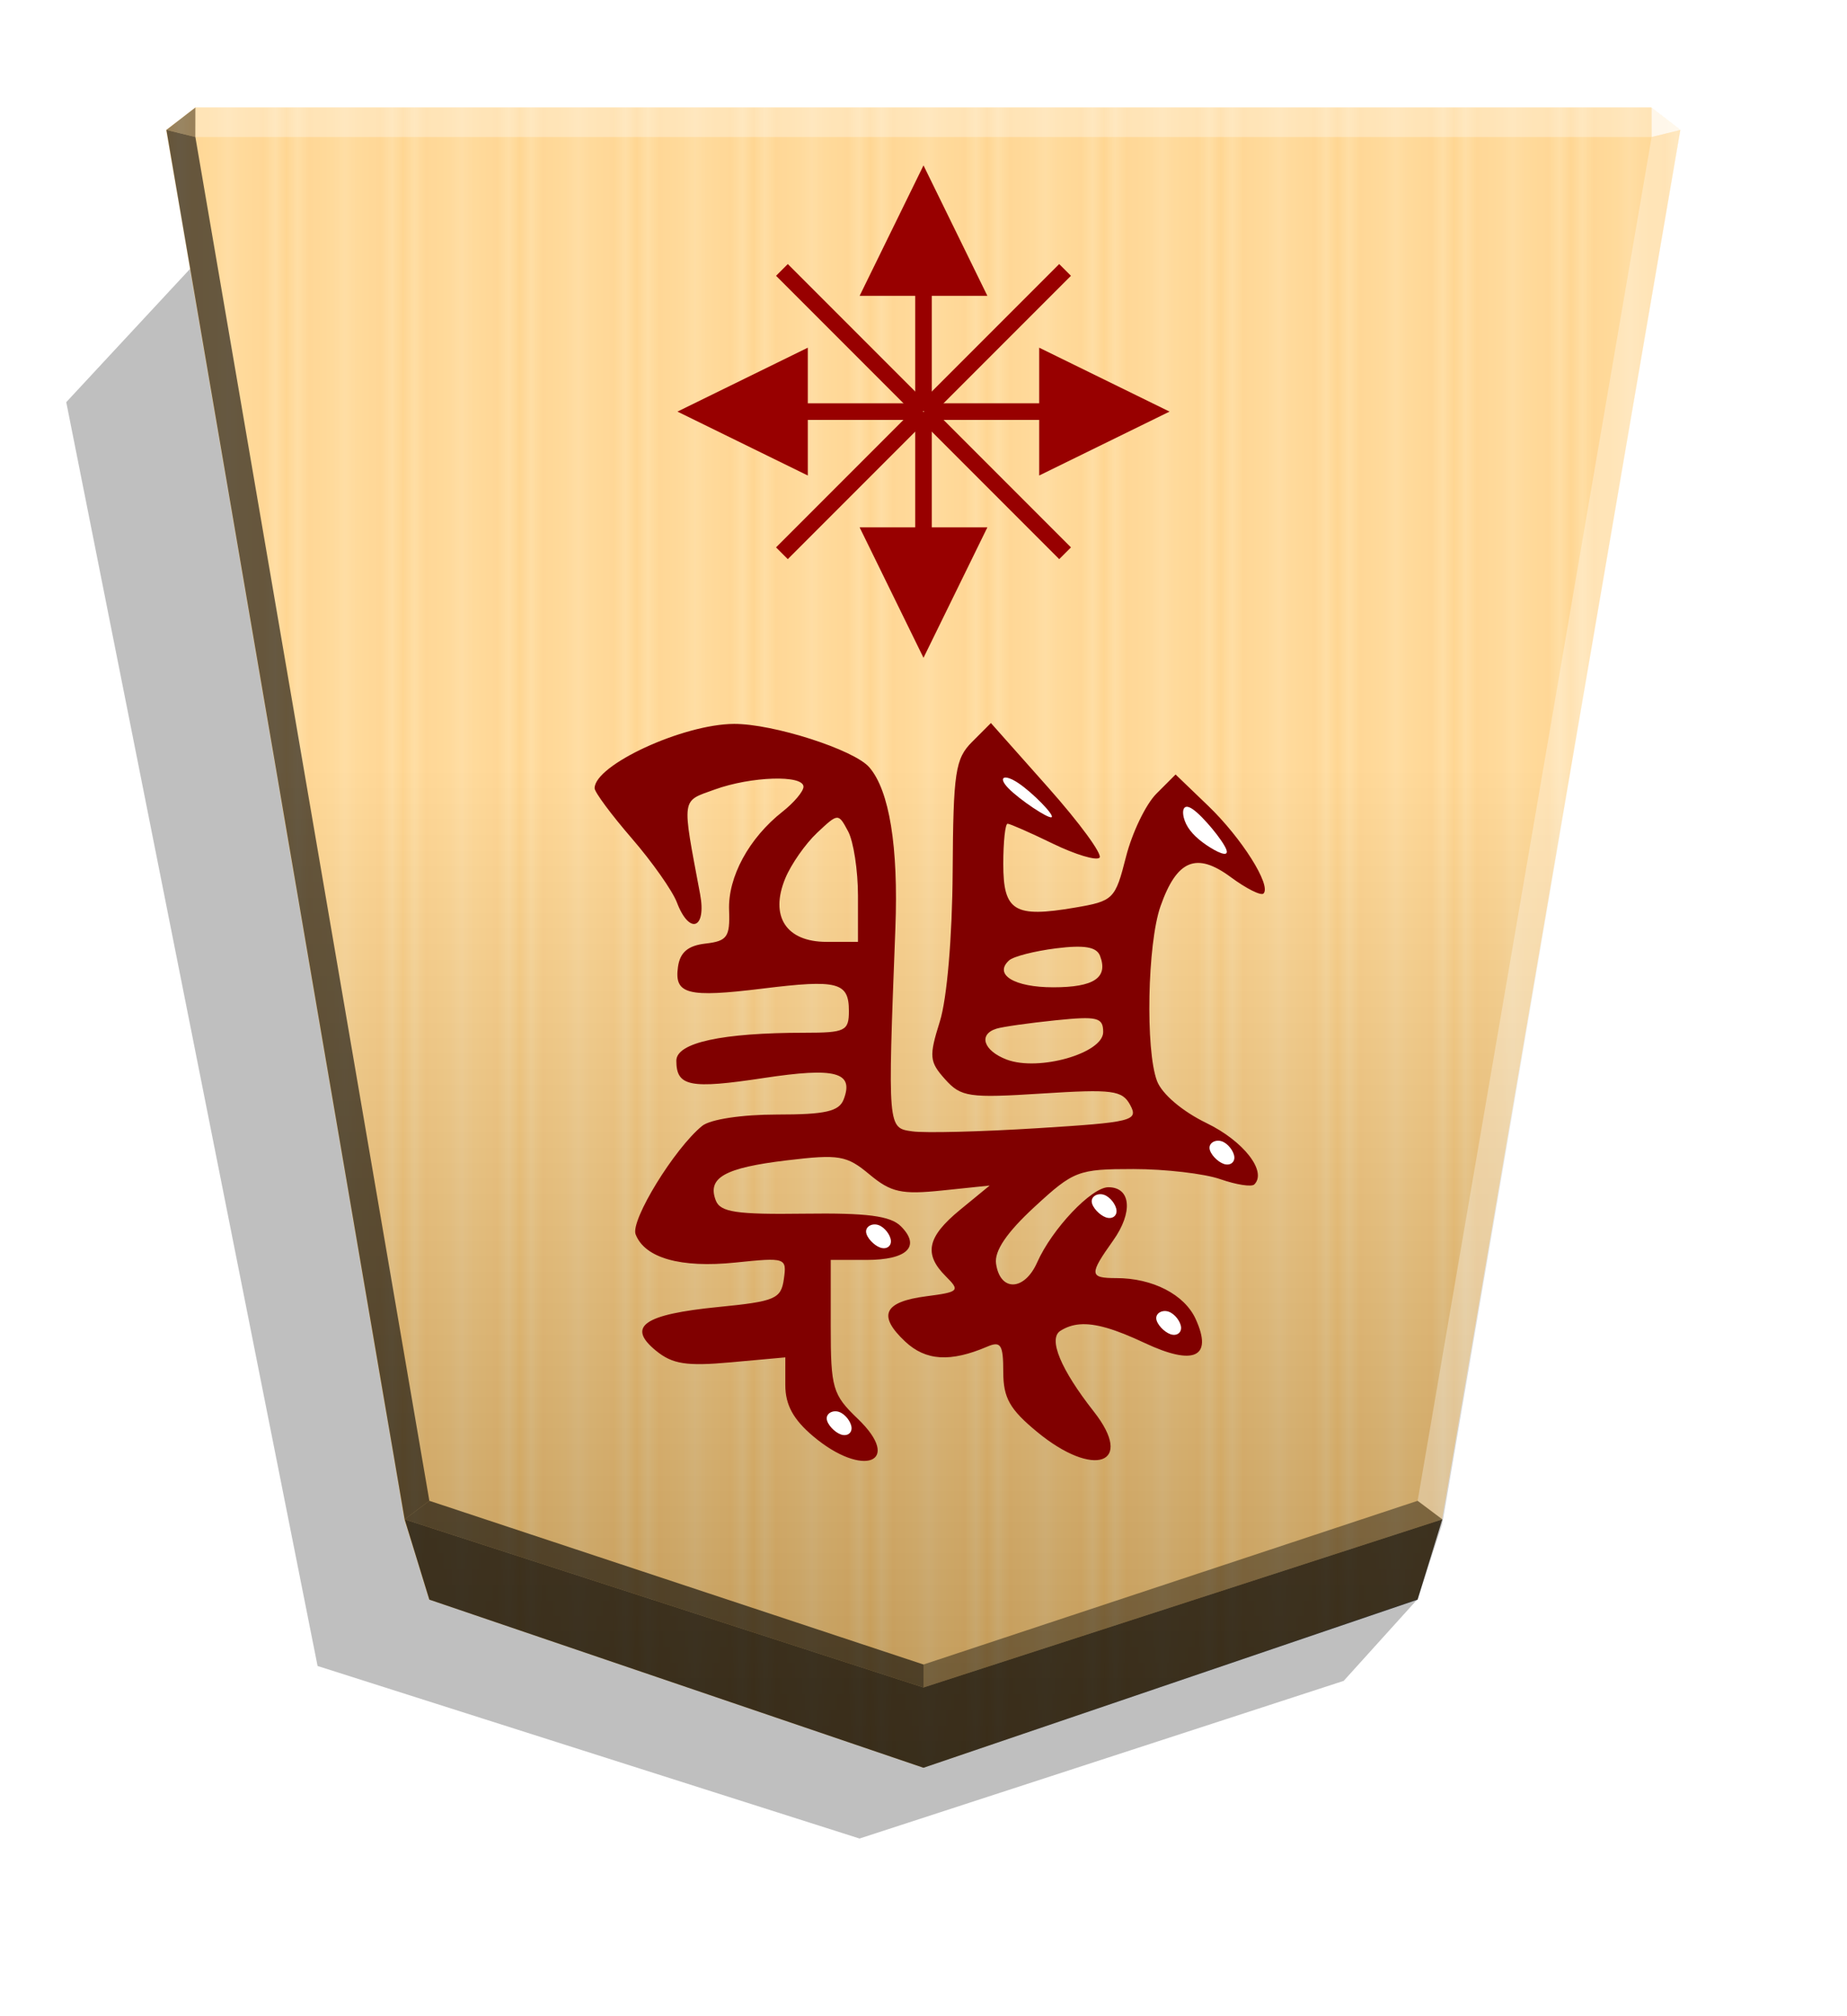 <svg xmlns="http://www.w3.org/2000/svg" xmlns:xlink="http://www.w3.org/1999/xlink" width="498.898" height="544.252" viewBox="0 0 1320 1440" xmlns:v="https://vecta.io/nano"><style><![CDATA[.B{filter:url(#D)}.C{color-interpolation-filters:sRGB}]]></style><defs><linearGradient id="A" x1="-1430.769" y1="-77.47" x2="-1409.955" y2="-77.47" spreadMethod="reflect" gradientUnits="userSpaceOnUse"><stop offset="0" stop-color="#ffd285"/><stop offset=".232" stop-color="#ffcd79"/><stop offset=".616" stop-color="#ffca73"/><stop offset=".808" stop-color="#ffd386"/><stop offset="1" stop-color="#ffc86e"/></linearGradient><filter id="B" x="-.012" y="-.01" width="1.024" height="1.021" class="C"><feGaussianBlur stdDeviation="2.441"/></filter><linearGradient id="C" x1="-904.556" y1="-406.052" x2="-904.556" y2="184.159" gradientUnits="userSpaceOnUse"><stop offset="0"/><stop offset=".601" stop-color="#fff"/></linearGradient><filter id="D" x="-.079" y="-.083" width="1.159" height="1.166" class="C"><feGaussianBlur stdDeviation=".392"/></filter><filter id="E" x="-.04" y="-.05" width="1.081" height="1.099" class="C"><feGaussianBlur stdDeviation=".392"/></filter><filter id="F" x="-.045" y="-.042" width="1.09" height="1.084" class="C"><feGaussianBlur stdDeviation=".392"/></filter><path id="G" d="M-6380.018-151.679c2.955 1.031 6.529 4.742 6.735 7.422s-2.955 4.33-5.91 3.299-5.704-4.742-5.91-7.422 2.131-4.33 5.086-3.299z"/></defs><path style="mix-blend-mode:multiply" d="M-2681.73 217.274l26.181 28.949 172.576 56.161 193.177-61.463 89.581-450.194-45.894-49.39z" transform="matrix(-2.005 0 0 2.005 -4364.078 706.823)" opacity=".5" filter="url(#B)"/><path d="M-1220.686-363.581l-176.123 60.03-8.809 28.459-84.914 494.898 10.349 7.986h518.995l10.348-7.986-84.914-495.039-8.809-28.459z" fill="url(#A)" transform="matrix(-2.005 0 0 -2.005 -1787.639 533.542)"/><path d="M-905.02-407.213l-176.123 59.888-8.809 26.778-84.914 496.72 10.349 7.986h518.995l10.349-7.986-84.914-494.898-8.809-28.601z" opacity=".25" fill="url(#C)" transform="matrix(-2.005 0 0 -2.005 -1154.688 446.055)" style="mix-blend-mode:overlay"/><path d="M139.629 97.854l.043-21.064-20.75 16.013 20.707 5.052zm891.185 987.285l-17.664-13.248L660 1188.821v16.402z" opacity=".4"/><path d="M289.186 1085.139l17.664-13.248L660 1188.821v16.402z" opacity=".6"/><path d="M289.186 1085.139l17.664-13.248L139.629 97.854l-20.707-5.052z" opacity=".6"/><g fill="#fff"><path d="M1030.814 1085.139l-17.664-13.248 167.221-974.037 20.707-5.052z" opacity=".3"/><path d="M1180.371 97.854l-.043-21.064 20.75 16.013-20.707 5.052z" opacity=".8"/><path d="M1180.371 97.854H139.629l.043-21.064h1040.656l.043 21.064z" opacity=".3"/></g><g transform="matrix(.748 0 0 .748 25407.303 -7585.498)"><path d="M-32965.565 10892.922c30.068 33.83 52.167 64.01 49.11 67.067s-23.148-2.989-44.645-13.434-40.938-18.991-43.196-18.991-4.105 17.308-4.105 38.462c0 45.102 10.569 51.525 68.521 41.632 36.74-6.272 38.43-7.954 48.707-48.421 5.855-23.058 18.917-50.195 29.026-60.305l18.381-18.381 31.224 30.014c31.925 30.688 60.468 75.94 52.761 83.648-2.364 2.363-16.48-4.711-31.371-15.72-32.766-24.226-51.513-16.402-67.079 27.997-12.48 35.589-14.481 137.279-3.284 166.731 4.731 12.443 24.254 29.025 47.324 40.192 35.326 17.101 58.005 46.195 45.644 58.555-2.578 2.578-17.183.331-32.456-4.993s-52.655-9.68-83.069-9.68c-52.836 0-57.052 1.614-94.564 36.191-26.505 24.431-38.423 42.024-36.683 54.143 3.874 26.973 27.105 26.269 39.282-1.19 14.188-31.992 51.909-71.79 68.045-71.79 21.605 0 23.732 23.95 4.525 50.925-23.082 32.416-22.798 35.846 2.963 35.846 34.849 0 65.242 15.655 75.927 39.109 16.619 36.471-1.562 44.996-48.705 22.836-28.299-13.302-47.331-18.991-62.092-17.785-6.938.568-12.933 2.658-18.504 6.198-11.836 7.522.323 36.847 31.955 77.061 39.463 50.17.233 64.273-54.132 19.461-26.214-21.607-32.346-32.478-32.346-57.33 0-25.895-2.364-29.656-15.187-24.172-35.295 15.095-58.865 13.654-78.56-4.803-26.576-24.905-20.498-37.957 20.126-43.22 31.387-4.066 32.568-5.253 18.845-18.904-21.529-21.416-18.046-37.788 13.558-63.703l28.2-23.124-45.396 4.713c-38.772 4.026-48.905 1.79-69.417-15.32-21.843-18.217-29.017-19.435-79.149-13.428-59.314 7.107-76.036 16.543-67.722 38.213 4.321 11.26 19.569 13.546 84.518 12.672 60.205-.809 82.396 2.085 92.357 12.044 19.232 19.233 6.052 32.128-32.844 32.128h-34.196v63.455c0 59.01 1.802 65.182 25.722 88.099 43.669 41.838 5.367 57.082-42.411 16.879-19.065-16.043-26.697-30.029-26.697-48.93v-26.465l-52.112 4.726c-42.406 3.845-55.74 1.76-71.585-11.195-28.149-23.011-11.562-34.583 59.659-41.622 54.416-5.377 59.96-7.742 62.641-26.717 2.879-20.363 1.867-20.706-46.344-15.731-52.222 5.39-86.611-4.335-95.289-26.949-5.102-13.298 37.111-82.049 63.573-103.537 7.721-6.27 37.896-10.847 71.509-10.847 46.28 0 59.289-2.954 63.706-14.467 10.009-26.082-7.696-30.815-76.353-20.408-70.543 10.693-83.531 8.125-83.531-16.52 0-17.222 43.553-26.699 122.692-26.699 38.699 0 42.175-1.711 42.175-20.765 0-27.527-10.541-30.265-82.433-21.412-71.681 8.826-84.596 5.522-80.872-20.693 1.98-13.952 9.539-20.343 26.354-22.281 20.713-2.388 23.445-6.271 22.479-31.95-1.188-31.58 18.983-68.736 51.002-93.949 11.046-8.699 20.084-19.437 20.084-23.863 0-11.513-49.958-9.932-84.853 2.687-32.266 11.667-31.501 6.188-13.917 99.9 6.253 33.326-10.277 39.207-22.184 7.891-4.248-11.17-23.675-38.74-43.171-61.267s-35.449-44.021-35.449-47.764c0-22.208 84.479-61.181 133.159-61.43 37.325-.191 114.657 24.576 129.251 41.395 19.227 22.16 27.949 75.877 24.961 153.714-7.389 192.376-7.54 190.589 16.329 193.962 11.93 1.686 65.554.329 119.161-3.016 91.001-5.678 96.904-7.14 88.938-22.025-7.609-14.218-16.748-15.42-84.454-11.098-69.769 4.454-77.262 3.352-92.473-13.603-15.058-16.785-15.507-21.774-4.983-55.303 6.794-21.649 11.834-80.609 12.212-142.903.579-95.157 2.489-107.893 18.593-124.002l17.946-17.952zm-251.119 86.774c-15.032 36.292.793 60.671 39.383 60.671h30.064v-43.957c0-24.176-4.239-51.875-9.418-61.555-9.396-17.555-9.471-17.552-29.672 1.428-11.14 10.464-24.799 30.001-30.357 43.413zm213.81 78.365c-14.902 13.584 4.983 25.691 42.195 25.691 39.024 0 52.712-9.195 44.716-30.035-3.283-8.553-14.964-10.546-41.986-7.165-20.591 2.576-40.808 7.755-44.925 11.509zm-12.038 65.199c-17.595 5.408-12.431 21.059 9.732 29.485 30.496 11.595 92.226-5.977 92.226-26.254 0-13.976-5.486-15.328-45.554-11.227-25.056 2.564-50.436 6.163-56.404 7.996z" fill="maroon"/><g fill="#fff"><use xlink:href="#G" transform="matrix(-2.005 0 0 -2.005 -45917.913 11028.156)" class="B"/><use xlink:href="#G" x="-177.862" y="-33.823" transform="matrix(-2.005 0 0 -2.005 -45997.288 11043.039)" class="B"/><use xlink:href="#G" x="-5.248" y="136.458" transform="matrix(-2.005 0 0 -2.005 -45712.861 11272.895)" class="B"/><path d="M-6380.096 33.211c5.27 5.408 2.109 7.057-4.74 2.476s-17.39-15.398-15.808-16.223 15.279 8.339 20.549 13.747z" transform="matrix(-2.005 0 0 -2.005 -45795.543 10960.356)" filter="url(#E)"/><path d="M-6350.517 106.04c4.945 3.4 8.519 7.111 10.099 11.346s1.166 8.996-3.781 5.596-14.414-14.951-15.996-19.189 4.732-1.152 9.677 2.248z" transform="matrix(-2.005 0 0 -2.005 -45547.496 11160.28)" filter="url(#F)"/><use xlink:href="#G" x="-126.544" y="134.709" transform="matrix(-2.005 0 0 -2.005 -45843.499 11218.325)" class="B"/><use xlink:href="#G" x="-71.145" y="-41.987" transform="matrix(-2.005 0 0 -2.005 -46098.16 11122.414)" class="B"/></g></g><path d="M306.849 1142.487l-17.663-57.348L660 1205.223l370.814-120.084-17.663 57.348L660 1262.571l-353.151-120.084z" opacity=".7"/><g fill="#980000"><path d="M660 469.813l45.651-93.169-91.302.001z"/><path d="M654.065 294.356h11.87v142.708h-11.87zM660 118.125l-45.651 93.169 91.302-.001z"/><path d="M665.935 293.582h-11.87V150.874h11.87zm-181.779.387l93.169 45.651v-91.302z"/><path d="M659.613 288.034v11.87H516.905v-11.87zm176.231 5.935l-93.169-45.651.001 91.302z"/><path d="M660.387 299.904v-11.87h142.708v11.87z"/><path d="M655.529 290.046l8.393 8.393-100.909 100.909-8.393-8.393zm8.942 7.846l-8.393-8.393L756.987 188.59l8.393 8.393z"/><path d="M663.923 289.499l-8.393 8.393-100.91-100.91 8.393-8.393zm-7.846 8.941l8.393-8.393 100.91 100.909-8.393 8.393z"/></g></svg>